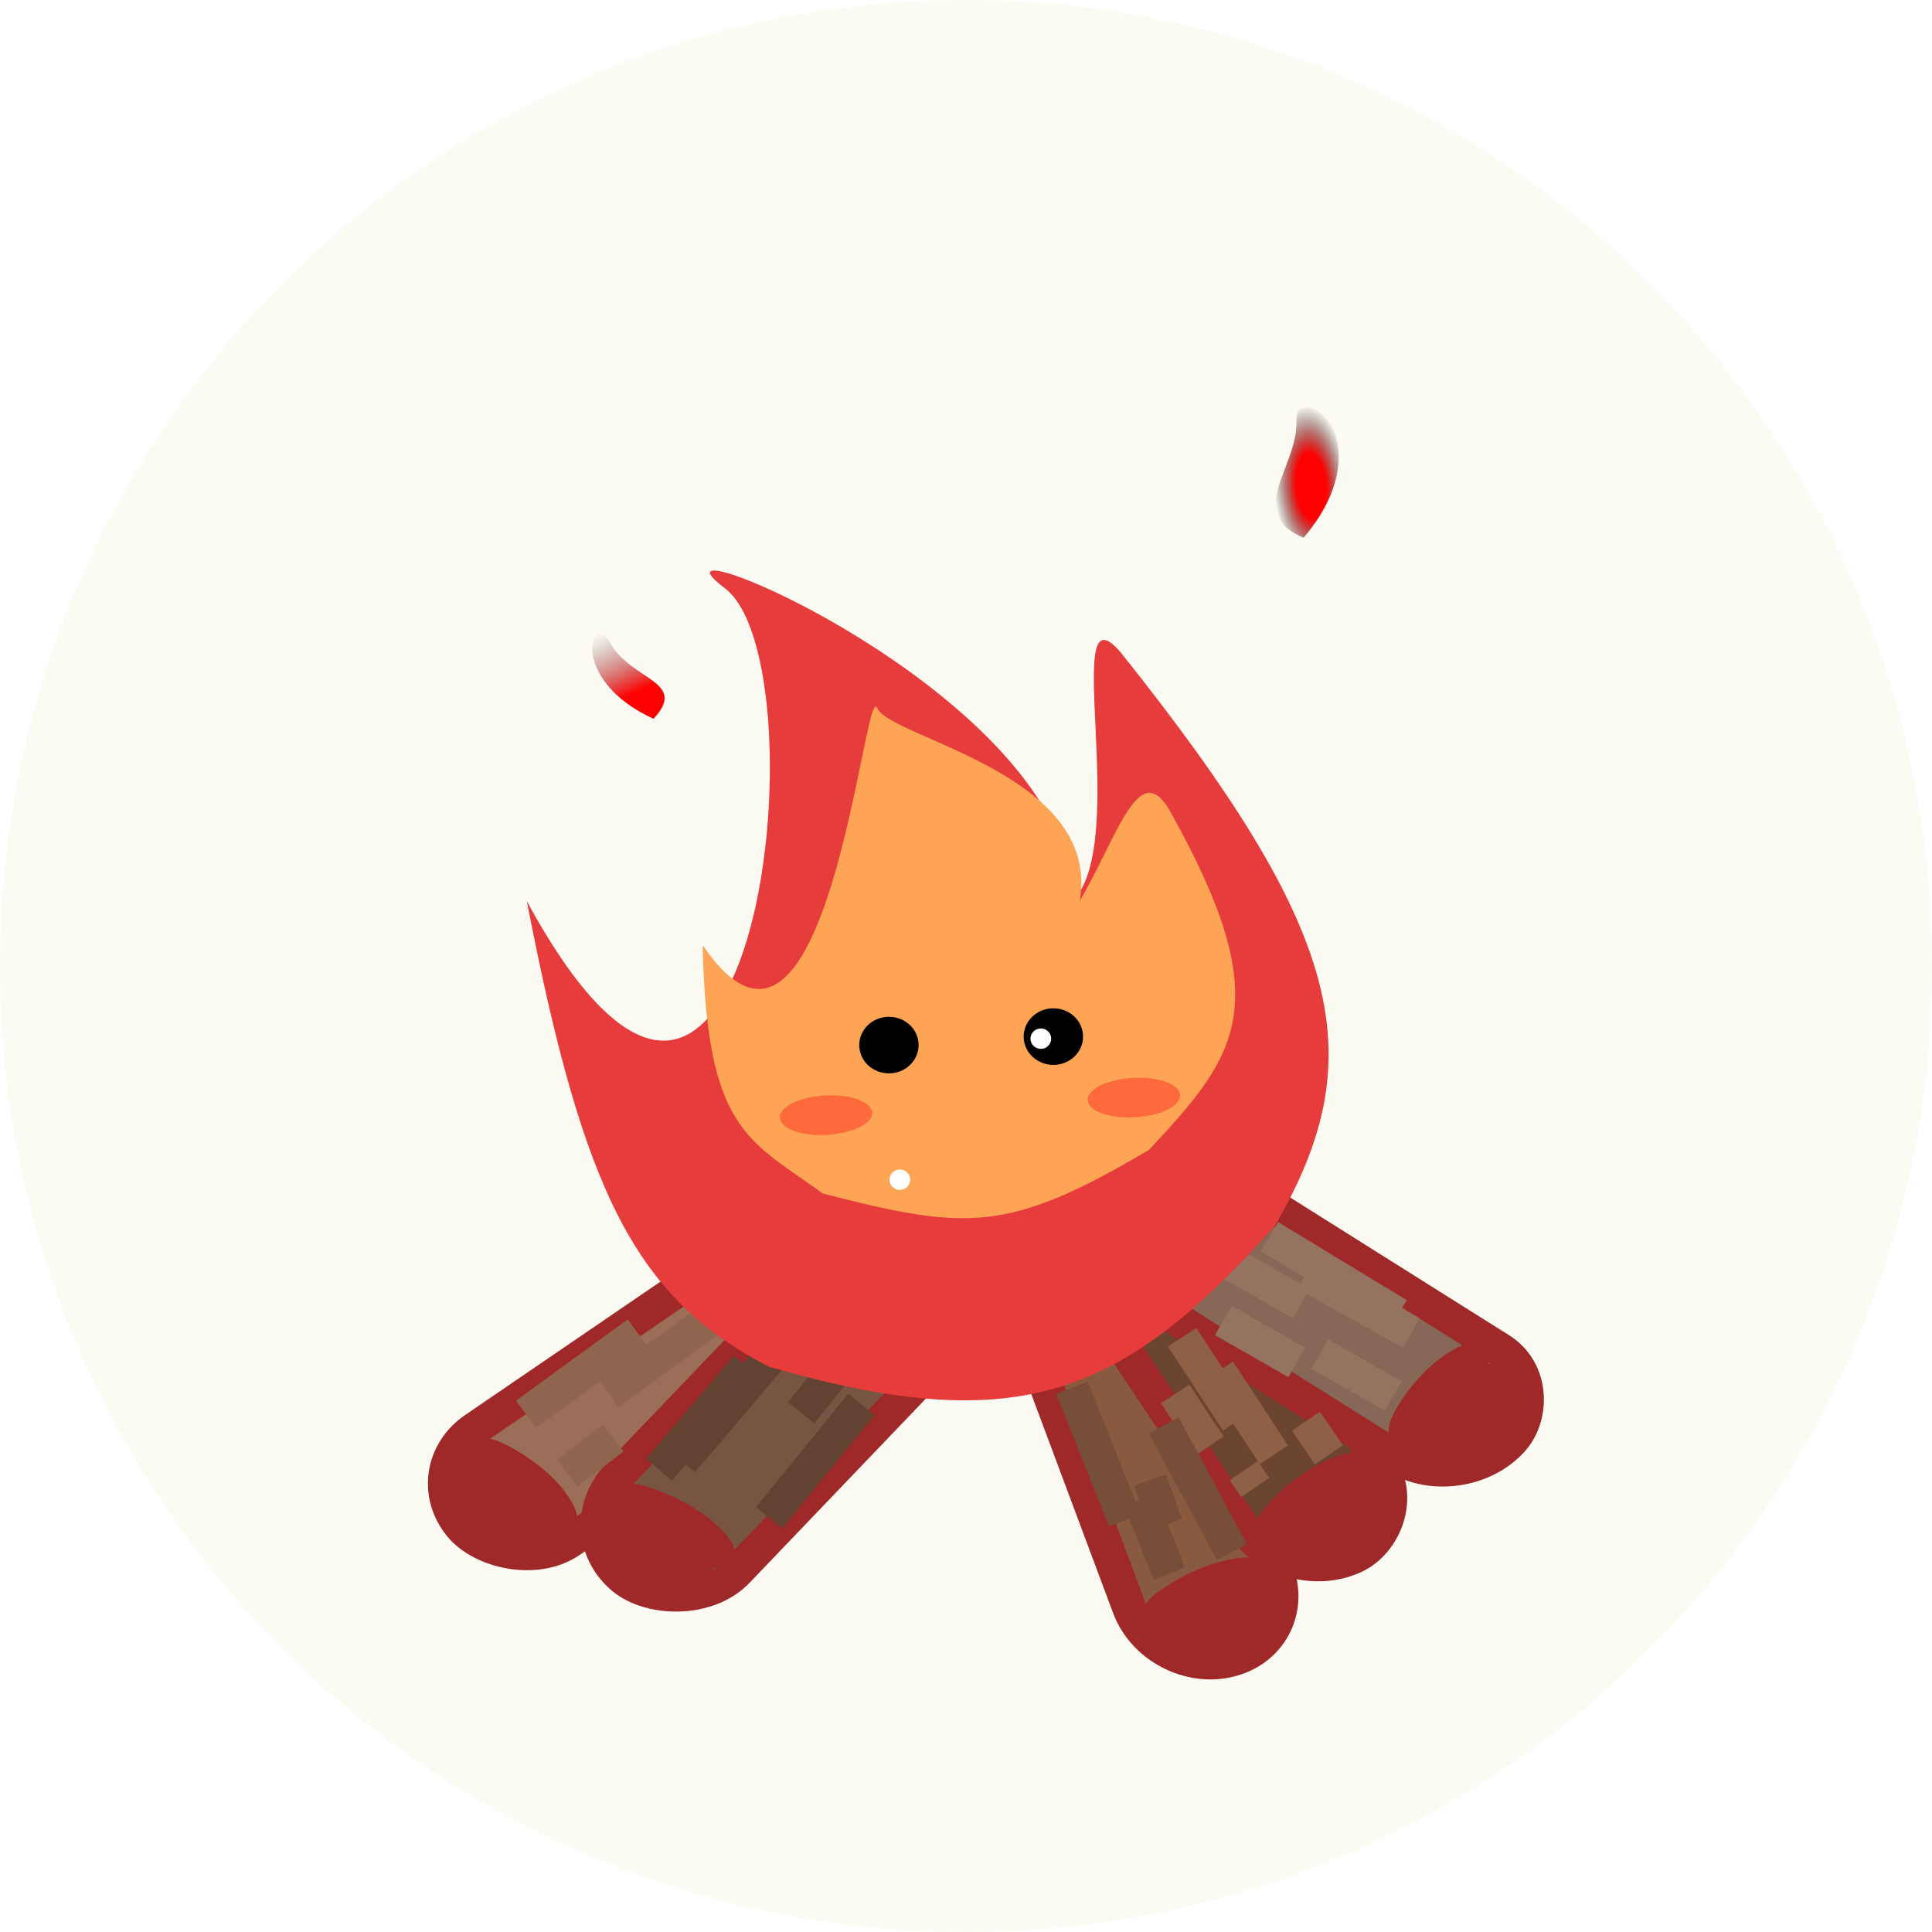 <svg width="57" height="57" viewBox="0 0 57 57" fill="none" xmlns="http://www.w3.org/2000/svg">
<path d="M57 28.5C57 44.24 44.24 57 28.5 57C12.76 57 0 44.24 0 28.5C0 12.76 12.76 0 28.5 0C44.24 0 57 12.76 57 28.5Z" fill="#FCFBF3"/>
<g filter="url(#filter0_d_2067_4363)">
<rect width="22.96" height="4.354" rx="2.177" transform="matrix(0.829 -0.566 0.63 0.772 12.236 39.363)" fill="#9B6F57"/>
<rect width="22.96" height="4.354" rx="2.177" transform="matrix(0.829 -0.566 0.63 0.772 12.236 39.363)" stroke="#9F2929" style="mix-blend-mode:lighten"/>
<path d="M36.273 44.981C35.069 45.275 33.742 44.575 33.31 43.419L27.348 27.465C26.916 26.309 27.543 25.133 28.747 24.84C29.952 24.546 31.279 25.245 31.711 26.401L37.672 42.355C38.104 43.511 37.478 44.687 36.273 44.981Z" fill="#885A3F"/>
<path d="M36.273 44.981C35.069 45.275 33.742 44.575 33.31 43.419L27.348 27.465C26.916 26.309 27.543 25.133 28.747 24.84C29.952 24.546 31.279 25.245 31.711 26.401L37.672 42.355C38.104 43.511 37.478 44.687 36.273 44.981Z" stroke="#9F2929" style="mix-blend-mode:lighten"/>
<rect width="21.914" height="4.423" rx="2.212" transform="matrix(-0.552 -0.83 0.906 -0.429 37.903 42.904)" fill="#6B452F"/>
<rect width="21.914" height="4.423" rx="2.212" transform="matrix(-0.552 -0.83 0.906 -0.429 37.903 42.904)" stroke="#9F2929" style="mix-blend-mode:lighten"/>
<rect width="22.035" height="4.52" rx="2.26" transform="matrix(0.694 -0.725 0.769 0.634 16.685 41.154)" fill="#785542"/>
<rect width="22.035" height="4.52" rx="2.26" transform="matrix(0.694 -0.725 0.769 0.634 16.685 41.154)" stroke="#9F2929" style="mix-blend-mode:lighten"/>
<rect width="23.062" height="4.369" rx="2.184" transform="matrix(-0.844 -0.531 0.671 -0.747 43.097 40.189)" fill="#876755"/>
<rect width="23.062" height="4.369" rx="2.184" transform="matrix(-0.844 -0.531 0.671 -0.747 43.097 40.189)" stroke="#9F2929" style="mix-blend-mode:lighten"/>
<path d="M15.011 40.866C14.73 40.563 13.97 39.969 14.325 39.717C14.734 39.426 15.306 40.25 15.647 40.618C16.099 41.106 15.511 41.661 15.047 41.658C14.634 41.656 14.121 40.958 13.852 40.666C13.151 39.91 13.496 38.519 14.562 39.004C15.306 39.343 16.23 40.035 16.523 40.746" stroke="#9F2929" stroke-linecap="round" style="mix-blend-mode:lighten"/>
<path d="M19.71 42.102C19.372 41.842 18.502 41.362 18.794 41.06C19.13 40.712 19.866 41.447 20.278 41.764C20.824 42.184 20.37 42.819 19.917 42.884C19.514 42.941 18.863 42.322 18.537 42.072C17.691 41.422 17.727 39.99 18.87 40.318C19.67 40.547 20.721 41.101 21.16 41.764" stroke="#9F2929" stroke-linecap="round" style="mix-blend-mode:lighten"/>
<path d="M36.533 43.726C36.112 43.848 35.211 44.258 35.066 43.877C34.9 43.438 35.979 43.264 36.492 43.116C37.172 42.92 37.557 43.6 37.391 43.98C37.244 44.317 36.319 44.488 35.913 44.605C34.86 44.908 33.497 44.128 34.388 43.429C35.012 42.94 36.075 42.43 36.936 42.444" stroke="#9F2929" stroke-linecap="round" style="mix-blend-mode:lighten"/>
<path d="M39.865 40.678C39.483 40.879 38.699 41.458 38.468 41.114C38.202 40.719 39.215 40.336 39.681 40.09C40.299 39.765 40.835 40.353 40.763 40.756C40.698 41.115 39.835 41.464 39.467 41.658C38.51 42.162 36.995 41.669 37.7 40.81C38.194 40.21 39.112 39.502 39.956 39.346" stroke="#9F2929" stroke-linecap="round" style="mix-blend-mode:lighten"/>
<path d="M43.645 37.43C43.318 37.696 42.686 38.404 42.378 38.11C42.023 37.773 42.927 37.215 43.326 36.89C43.855 36.461 44.521 36.936 44.545 37.343C44.567 37.704 43.803 38.202 43.487 38.458C42.667 39.124 41.064 38.92 41.553 37.954C41.895 37.278 42.628 36.421 43.42 36.115" stroke="#9F2929" stroke-linecap="round" style="mix-blend-mode:lighten"/>
<path d="M22.707 36.072L21.415 37.593L20.122 39.114" stroke="#624332"/>
<path d="M24.724 36.32L24.183 37.001L23.641 37.682" stroke="#624332"/>
<path d="M25.414 37.434L24.054 39.106L22.693 40.778" stroke="#624332"/>
<path d="M31.627 36.939L32.407 38.897L33.187 40.855" stroke="#774E37"/>
<path d="M35.959 36.443L36.771 37.682L37.583 38.92" stroke="#8E6045"/>
<path d="M38.53 37.93L38.868 38.425L39.207 38.92" stroke="#8E6045"/>
<path d="M34.672 37.125L35.349 38.161C35.481 38.355 35.555 38.463 35.687 38.657M37.031 39.885L36.693 39.39" stroke="#8E6045"/>
<path d="M34.876 35.453L35.688 36.691L36.5 37.929" stroke="#8E6045"/>
<path d="M34.334 38.054L35.341 39.923L36.347 41.793" stroke="#774E37"/>
<path d="M37.447 32.481L39.346 33.634L41.244 34.786" stroke="#947360"/>
<path d="M38.53 33.595L40.087 34.462L41.643 35.329" stroke="#947360"/>
<path d="M38.937 35.948L40.019 36.567L41.102 37.187" stroke="#947360"/>
<path d="M36.094 34.958L37.177 35.577L38.26 36.196" stroke="#947360"/>
<path d="M36.229 33.224L37.312 33.843L38.395 34.462" stroke="#947360"/>
<path d="M33.627 40.243L34.063 41.335L34.5 42.428" stroke="#774E37"/>
<path d="M33.928 39.663L34.162 40.322L34.396 40.981" stroke="#774E37"/>
<path d="M22.03 36.32L20.737 37.841L19.445 39.361" stroke="#624332"/>
<path d="M18.816 35.329L17.167 36.528L15.519 37.727" stroke="#8F654E"/>
<path d="M21.252 34.71L19.604 35.909L17.955 37.108" stroke="#8F654E"/>
<path d="M18.091 38.425L17.414 38.943L16.737 39.46" stroke="#8F654E"/>
</g>
<g filter="url(#filter1_d_2067_4363)">
<path d="M21.383 13.353C24.368 15.603 22.291 34.994 15.543 22.587C17.208 31.192 18.743 34.281 22.681 36.32C30.117 38.47 33.137 37.155 37.606 32.176C40.49 27.216 39.728 23.591 33.063 15.247C31.246 13.117 33.381 20.885 31.636 22.587C31.653 16.512 18.398 11.104 21.383 13.353Z" fill="#E73C3C"/>
</g>
<path d="M25.879 20.888C25.492 19.993 24.41 33.279 20.73 27.886C20.855 33.354 22.062 33.612 24.273 35.211C28.544 36.315 29.752 36.372 33.896 33.927C36.544 31.098 37.712 29.602 34.483 23.867C33.587 22.393 32.981 24.656 31.857 26.579C32.504 22.822 26.265 21.783 25.879 20.888Z" fill="#FDA554"/>
<g filter="url(#filter2_f_2067_4363)">
<path d="M38.462 15.864C40.925 12.951 38.213 10.958 38.249 12.421C38.283 13.818 36.709 15.132 38.462 15.864Z" fill="url(#paint0_radial_2067_4363)"/>
</g>
<g filter="url(#filter3_f_2067_4363)">
<path d="M19.279 21.207C16.732 20.034 17.444 17.946 18.026 19C18.611 20.062 20.319 20.103 19.279 21.207Z" fill="url(#paint1_linear_2067_4363)"/>
</g>
<ellipse cx="26.226" cy="30.833" rx="0.876" ry="0.835" fill="black"/>
<g filter="url(#filter4_d_2067_4363)">
<ellipse cx="26.548" cy="30.805" rx="0.306" ry="0.301" fill="white"/>
</g>
<path d="M31.954 30.583C31.954 31.044 31.562 31.418 31.078 31.418C30.594 31.418 30.201 31.044 30.201 30.583C30.201 30.122 30.594 29.748 31.078 29.748C31.562 29.748 31.954 30.122 31.954 30.583Z" fill="black"/>
<ellipse cx="1.365" cy="0.583" rx="1.365" ry="0.583" transform="matrix(0.998 -0.057 0.063 0.998 32.054 31.878)" fill="#FF6A3C"/>
<ellipse cx="1.365" cy="0.583" rx="1.365" ry="0.583" transform="matrix(0.998 -0.057 0.063 0.998 22.97 32.397)" fill="#FF6A3C"/>
<ellipse cx="30.708" cy="30.644" rx="0.306" ry="0.301" fill="white"/>
<defs>
<filter id="filter0_d_2067_4363" x="8.625" y="23.073" width="40.987" height="30.457" filterUnits="userSpaceOnUse" color-interpolation-filters="sRGB">
<feFlood flood-opacity="0" result="BackgroundImageFix"/>
<feColorMatrix in="SourceAlpha" type="matrix" values="0 0 0 0 0 0 0 0 0 0 0 0 0 0 0 0 0 0 127 0" result="hardAlpha"/>
<feOffset dy="4"/>
<feGaussianBlur stdDeviation="2"/>
<feComposite in2="hardAlpha" operator="out"/>
<feColorMatrix type="matrix" values="0 0 0 0 0 0 0 0 0 0 0 0 0 0 0 0 0 0 0.25 0"/>
<feBlend mode="normal" in2="BackgroundImageFix" result="effect1_dropShadow_2067_4363"/>
<feBlend mode="normal" in="SourceGraphic" in2="effect1_dropShadow_2067_4363" result="shape"/>
</filter>
<filter id="filter1_d_2067_4363" x="11.543" y="12.833" width="31.655" height="32.481" filterUnits="userSpaceOnUse" color-interpolation-filters="sRGB">
<feFlood flood-opacity="0" result="BackgroundImageFix"/>
<feColorMatrix in="SourceAlpha" type="matrix" values="0 0 0 0 0 0 0 0 0 0 0 0 0 0 0 0 0 0 127 0" result="hardAlpha"/>
<feOffset dy="4"/>
<feGaussianBlur stdDeviation="2"/>
<feComposite in2="hardAlpha" operator="out"/>
<feColorMatrix type="matrix" values="0 0 0 0 0 0 0 0 0 0 0 0 0 0 0 0 0 0 0.25 0"/>
<feBlend mode="normal" in2="BackgroundImageFix" result="effect1_dropShadow_2067_4363"/>
<feBlend mode="normal" in="SourceGraphic" in2="effect1_dropShadow_2067_4363" result="shape"/>
</filter>
<filter id="filter2_f_2067_4363" x="36.632" y="10.929" width="3.865" height="5.935" filterUnits="userSpaceOnUse" color-interpolation-filters="sRGB">
<feFlood flood-opacity="0" result="BackgroundImageFix"/>
<feBlend mode="normal" in="SourceGraphic" in2="BackgroundImageFix" result="shape"/>
<feGaussianBlur stdDeviation="0.5" result="effect1_foregroundBlur_2067_4363"/>
</filter>
<filter id="filter3_f_2067_4363" x="16.47" y="17.712" width="4.137" height="4.495" filterUnits="userSpaceOnUse" color-interpolation-filters="sRGB">
<feFlood flood-opacity="0" result="BackgroundImageFix"/>
<feBlend mode="normal" in="SourceGraphic" in2="BackgroundImageFix" result="shape"/>
<feGaussianBlur stdDeviation="0.5" result="effect1_foregroundBlur_2067_4363"/>
</filter>
<filter id="filter4_d_2067_4363" x="22.242" y="30.503" width="8.613" height="8.603" filterUnits="userSpaceOnUse" color-interpolation-filters="sRGB">
<feFlood flood-opacity="0" result="BackgroundImageFix"/>
<feColorMatrix in="SourceAlpha" type="matrix" values="0 0 0 0 0 0 0 0 0 0 0 0 0 0 0 0 0 0 127 0" result="hardAlpha"/>
<feOffset dy="4"/>
<feGaussianBlur stdDeviation="2"/>
<feComposite in2="hardAlpha" operator="out"/>
<feColorMatrix type="matrix" values="0 0 0 0 0 0 0 0 0 0 0 0 0 0 0 0 0 0 0.25 0"/>
<feBlend mode="normal" in2="BackgroundImageFix" result="effect1_dropShadow_2067_4363"/>
<feBlend mode="normal" in="SourceGraphic" in2="effect1_dropShadow_2067_4363" result="shape"/>
</filter>
<radialGradient id="paint0_radial_2067_4363" cx="0" cy="0" r="1" gradientUnits="userSpaceOnUse" gradientTransform="translate(38.685 14.342) rotate(-94.172) scale(2.419 1.128)">
<stop offset="0.396" stop-color="#FF0000"/>
<stop offset="0.953" stop-opacity="0.057"/>
<stop offset="0.974" stop-color="#F91F1F" stop-opacity="0"/>
</radialGradient>
<linearGradient id="paint1_linear_2067_4363" x1="19.298" y1="21.272" x2="17.98" y2="18.401" gradientUnits="userSpaceOnUse">
<stop offset="0.312" stop-color="#FF0000"/>
<stop offset="0.963" stop-color="#6C6C6B" stop-opacity="0"/>
</linearGradient>
</defs>
</svg>
